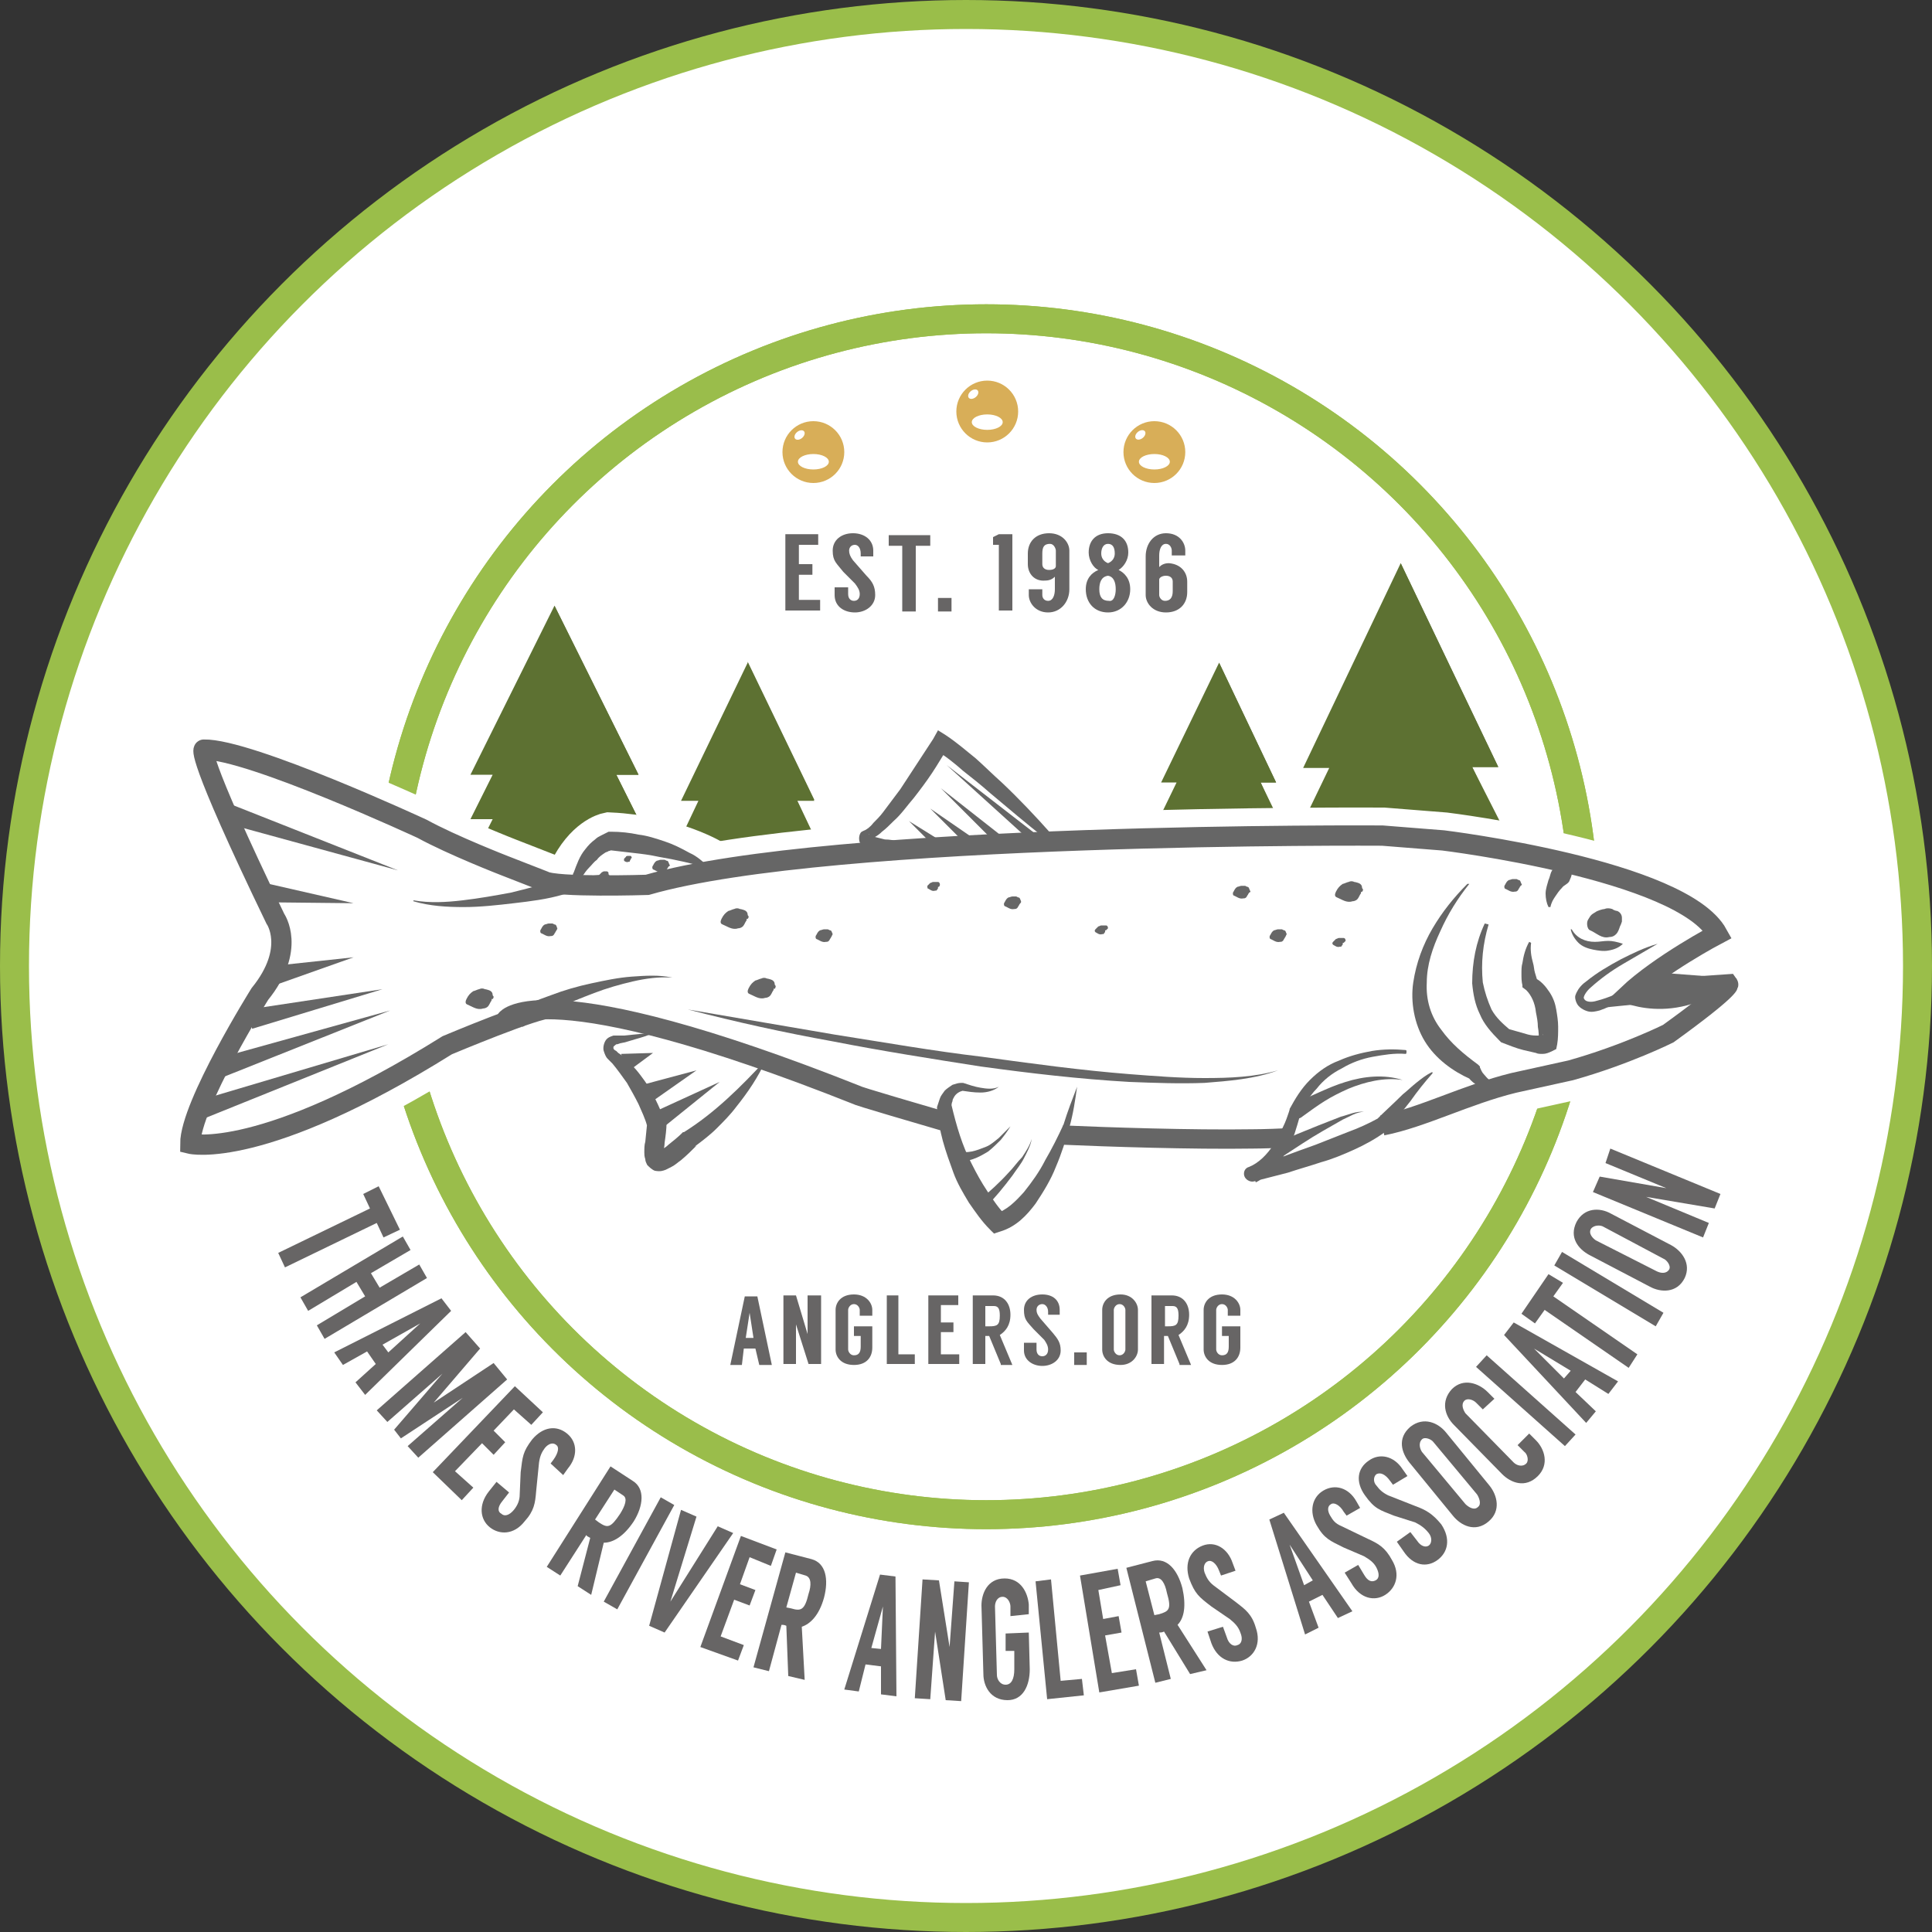 <?xml version="1.0" encoding="utf-8"?>
<!-- Generator: Adobe Illustrator 22.1.0, SVG Export Plug-In . SVG Version: 6.00 Build 0)  -->
<svg version="1.1" id="Layer_1" xmlns="http://www.w3.org/2000/svg" xmlns:xlink="http://www.w3.org/1999/xlink" x="0px" y="0px"
	 viewBox="0 0 200 200" style="enable-background:new 0 0 200 200;" xml:space="preserve">
<rect x="0" y="0" width="200" height="200" fill="#333333" stroke="none"/>
<style type="text/css">
	.st0{fill:#FFFFFF;stroke:#9ABE4A;stroke-width:3;stroke-miterlimit:10;}
	.st1{fill:#FFFFFF;stroke:#9ABD4B;stroke-width:3;stroke-miterlimit:10;}
	.st2{fill:#5D7132;}
	.st3{fill:#FFFFFF;stroke:#FFFFFF;stroke-width:6;stroke-linejoin:round;stroke-miterlimit:10;}
	.st4{fill:#676565;}
	.st5{fill:none;stroke:#9ABD4B;stroke-width:3;stroke-miterlimit:10;}
	.st6{fill:#D8AE58;}
	.st7{fill:#FFFFFF;}
	.st8{fill:#FFFFFF;stroke:#FFFFFF;stroke-width:6;stroke-miterlimit:10;}
	.st9{fill:none;}
	.st10{fill:#666666;}
	.st11{fill:none;stroke:#666666;stroke-width:2;stroke-linecap:round;stroke-linejoin:round;stroke-miterlimit:10;}
	.st12{fill:none;stroke:#666666;stroke-width:2;stroke-miterlimit:10;}
	.st13{fill:none;stroke:#666666;stroke-width:2.1;stroke-miterlimit:10;}
	.st14{fill:none;stroke:#D32027;stroke-width:2;stroke-linejoin:round;stroke-miterlimit:10;}
	.st15{fill:none;stroke:#D32027;stroke-linejoin:round;stroke-miterlimit:10;}
	.st16{fill:none;stroke:#D32027;stroke-width:2;stroke-linecap:round;stroke-linejoin:round;stroke-miterlimit:10;}
	.st17{fill:none;stroke:#D32027;stroke-miterlimit:10;}
</style>
<circle class="st0" cx="100" cy="100" r="98.5"/>
<g id="XMLID_257_">
	<circle id="XMLID_23_" class="st1" cx="102.1" cy="94.9" r="61.9"/>
	<g id="XMLID_222_">
		<path id="XMLID_225_" class="st2" d="M82.5,82.9h1.8l-6.9-14.3l-6.9,14.3h1.8l-1.8,3.8h1.8l-1.8,3.8h6v3.3c0,0.5,0.4,0.9,0.9,0.9
			l0,0c0.5,0,0.9-0.4,0.9-0.9v-3.3h6l-1.8-3.8h1.8L82.5,82.9z"/>
		<path id="XMLID_224_" class="st2" d="M78.3,90.4h6l-1.8-3.8h1.8l-1.8-3.8h1.8l-6.9-14.3v26.1l0,0c0.5,0,0.9-0.4,0.9-0.9V90.4z"/>
	</g>
	<path id="XMLID_43_" class="st3" d="M145.6,109c0,0-8.3-1-11.5,6.2c0,0-1.2,5-4.4,6.5c0,0,10.2-2.8,13.5-5.1c0,0,3.7-4.2,5.1-5.3"
		/>
	<g id="XMLID_217_">
		<path id="XMLID_220_" class="st2" d="M152.4,79.4h2.7L145,58.3l-10.1,21.2h2.7l-2.7,5.6h2.7l-2.7,5.6h8.9v4.8
			c0,0.7,0.6,1.3,1.3,1.3l0,0c0.7,0,1.3-0.6,1.3-1.3v-4.8h8.9l-2.7-5.6h2.7L152.4,79.4z"/>
		<path id="XMLID_219_" class="st2" d="M146.2,90.6h8.9l-2.7-5.6h2.7l-2.7-5.6h2.7L145,58.3v38.5l0,0c0.7,0,1.3-0.6,1.3-1.3V90.6z"
			/>
	</g>
	<g id="XMLID_212_">
		<path id="XMLID_216_" class="st2" d="M130.5,81h1.6l-5.9-12.4L120.2,81h1.6l-1.6,3.3h1.6l-1.6,3.3h5.2v2.8c0,0.4,0.3,0.7,0.7,0.7
			l0,0c0.4,0,0.7-0.3,0.7-0.7v-2.8h5.2l-1.6-3.3h1.6L130.5,81z"/>
		<path id="XMLID_215_" class="st2" d="M126.9,87.6h5.2l-1.6-3.3h1.6l-1.6-3.3h1.6l-5.9-12.4v22.5l0,0c0.4,0,0.7-0.3,0.7-0.7V87.6z"
			/>
	</g>
	<g id="XMLID_209_">
		<path id="XMLID_211_" class="st2" d="M63.8,80.2h2.3l-8.7-17.5l-8.7,17.5h2.3l-2.3,4.6h2.3l-2.3,4.6h7.6v4c0,0.6,0.5,1,1.1,1l0,0
			c0.6,0,1.1-0.5,1.1-1v-4h7.6l-2.3-4.6h2.3L63.8,80.2z"/>
		<path id="XMLID_210_" class="st2" d="M58.5,89.4h7.6l-2.3-4.6h2.3l-2.3-4.6h2.3l-8.7-17.5v31.8l0,0c0.6,0,1.1-0.5,1.1-1V89.4z"/>
	</g>
	<path id="XMLID_206_" class="st4" d="M74.3,96.4"/>
	<circle id="XMLID_205_" class="st5" cx="102.1" cy="94.9" r="61.9"/>
	<g id="XMLID_134_">
		<path id="XMLID_135_" class="st4" d="M39.7,128.1l-0.7-1.5l-9.5,4.6l-0.7-1.5l9.5-4.6l-0.7-1.5l1.6-0.8l2.2,4.5L39.7,128.1z"/>
		<path id="XMLID_149_" class="st4" d="M44.2,132.3l-10.6,6.3l-0.8-1.4l5-3l-0.9-1.5l-5,3l-0.8-1.4l10.6-6.3l0.8,1.4l-4.1,2.4
			l0.9,1.5l4.1-2.4L44.2,132.3z"/>
		<path id="XMLID_153_" class="st4" d="M38.9,141.2l-0.9-1.3l-2.5,1.4l-0.9-1.3l11.1-5.6l1,1.3l-8.9,8.7l-1-1.3L38.9,141.2z
			 M40.2,140l3.3-3l0,0l-3.9,2.2L40.2,140z"/>
		<path id="XMLID_156_" class="st4" d="M52.5,142.8l-9.2,8.1l-1.1-1.2l5.7-5l-6.4,4.2l-0.7-0.9l5-5.8l0,0l-5.7,5l-1.1-1.2l9.2-8.1
			l1.5,1.7l-4.8,5.6l0,0l6.2-4.1L52.5,142.8z"/>
		<path id="XMLID_180_" class="st4" d="M53.2,145.9l-2.1,2.2l1.2,1.2l-1.2,1.3l-1.2-1.2l-2.8,2.9L49,154l-1.2,1.3l-3-2.9l8.5-8.9
			l2.9,2.7l-1.2,1.3L53.2,145.9z"/>
		<path id="XMLID_182_" class="st4" d="M57,151.5l0.3-0.4c0.5-0.7,0.6-1.3,0.3-1.5c-0.3-0.3-0.8-0.2-1.2,0.3
			c-0.3,0.4-0.5,0.8-0.6,1.5l-0.3,3c-0.1,1.2-0.2,2-1.2,3.1c-1.1,1.4-2.6,1.4-3.6,0.6c-1-0.8-1.2-2.3-0.1-3.7l0.8-1l1.3,1.1
			l-0.7,0.9c-0.5,0.6-0.5,1.1-0.1,1.3c0.3,0.3,0.8,0.2,1.3-0.4c0.4-0.5,0.6-1,0.6-1.6l0.1-2.3c0.2-1.6,0.2-2.1,1.2-3.4
			c1.1-1.3,2.5-1.5,3.6-0.6c1.1,0.9,1.1,2.4,0.1,3.6l-0.5,0.7L57,151.5z"/>
		<path id="XMLID_199_" class="st4" d="M59.8,164.2l1.3-5c-0.2-0.1-0.4-0.2-0.4-0.3l-2.7,4.2l-1.4-0.9l6.6-10.4l2.3,1.5
			c1.3,0.8,1.1,2.6,0.1,4.2c-1,1.5-2.1,2.2-3.1,2.2l-1.3,5.4L59.8,164.2z M61.6,157.3l0.4,0.3c0.9,0.6,1.2,0.6,2.2-0.9
			c0.5-0.8,0.8-1.6,0.3-1.9l-0.9-0.6L61.6,157.3z"/>
		<path id="XMLID_203_" class="st4" d="M63.9,166.6l-1.4-0.8l5.9-10.8l1.4,0.8L63.9,166.6z"/>
		<path id="XMLID_218_" class="st4" d="M68.8,169l-1.6-0.7l3.3-12l1.6,0.7l-2.7,8.8l0,0l4.9-7.8l1.6,0.7L68.8,169z"/>
		<path id="XMLID_227_" class="st4" d="M77.6,161.2l-1,2.8l1.6,0.6l-0.6,1.6l-1.6-0.6l-1.4,3.8l2.4,0.9l-0.6,1.6l-3.9-1.4l4.2-11.5
			l3.7,1.4l-0.6,1.7L77.6,161.2z"/>
		<path id="XMLID_229_" class="st4" d="M81.6,173.5l-0.2-5.2c-0.2-0.1-0.4-0.1-0.5-0.1l-1.3,4.8l-1.6-0.4l3.3-11.9l2.7,0.7
			c1.5,0.4,1.8,2.1,1.3,4c-0.5,1.8-1.4,2.7-2.3,3l0.3,5.5L81.6,173.5z M81.4,166.4l0.5,0.1c1,0.3,1.4,0.2,1.8-1.5
			c0.3-0.9,0.3-1.7-0.3-1.9l-1-0.3L81.4,166.4z"/>
		<path id="XMLID_232_" class="st4" d="M91.2,172.5l-1.6-0.2l-0.7,2.8l-1.5-0.2l3.7-11.9l1.6,0.2l0.1,12.4l-1.6-0.2L91.2,172.5z
			 M91.2,170.7l0.2-4.4l0,0l-1.2,4.3L91.2,170.7z"/>
		<path id="XMLID_235_" class="st4" d="M100.3,163.8l-0.8,12.3l-1.6-0.1l-1.1-7.1l0,0l-0.5,7l-1.6-0.1l0.8-12.3l1.7,0.1l1.1,6.9l0,0
			l0.5-6.8L100.3,163.8z"/>
		<path id="XMLID_237_" class="st4" d="M104.6,167.3l0-1c0-0.4-0.3-1-0.8-1c-0.6,0-0.8,0.6-0.8,1l0.2,7.1c0,0.4,0.3,1,0.9,1
			c0.6,0,0.9-0.6,0.9-1.6l0-1.9l-0.9,0l0-1.8l2.4-0.1l0.1,3.8c0,1.7-0.7,3.2-2.3,3.2c-1.8,0-2.5-1.5-2.5-2.7l-0.2-7.1
			c0-1.2,0.6-2.8,2.4-2.8c1.7,0,2.4,1.5,2.5,2.7l0,1L104.6,167.3z"/>
		<path id="XMLID_239_" class="st4" d="M112,173.8l0.2,1.7l-3.8,0.4l-1.2-12.2l1.6-0.2l1,10.5L112,173.8z"/>
		<path id="XMLID_241_" class="st4" d="M113.7,164.6l0.5,3l1.6-0.3l0.3,1.7l-1.7,0.3l0.7,3.9l2.5-0.4l0.3,1.7l-4.1,0.7l-2-12.1
			l3.9-0.7l0.3,1.7L113.7,164.6z"/>
		<path id="XMLID_243_" class="st4" d="M123.2,173.3l-2.7-4.4c-0.2,0.1-0.4,0.1-0.5,0.1l1.2,4.8l-1.6,0.4l-3-11.9l2.7-0.7
			c1.5-0.4,2.6,0.9,3.1,2.8c0.4,1.8,0.2,3.1-0.5,3.8l3,4.7L123.2,173.3z M119.5,167.2l0.5-0.1c1-0.3,1.3-0.5,0.8-2.2
			c-0.2-1-0.6-1.7-1.2-1.5l-1,0.3L119.5,167.2z"/>
		<path id="XMLID_246_" class="st4" d="M126.4,163.1l-0.2-0.5c-0.3-0.8-0.8-1.1-1.1-1c-0.4,0.1-0.6,0.6-0.4,1.2
			c0.2,0.5,0.4,0.9,0.9,1.3l2.4,1.8c0.9,0.7,1.6,1.2,2,2.6c0.6,1.7-0.2,3-1.4,3.4c-1.3,0.4-2.6-0.2-3.2-1.8l-0.4-1.2l1.6-0.5
			l0.4,1.1c0.2,0.7,0.7,1,1.1,0.8c0.4-0.1,0.6-0.6,0.3-1.3c-0.2-0.6-0.6-1-1.1-1.4l-1.9-1.3c-1.3-1-1.7-1.3-2.3-2.9
			c-0.5-1.6,0.1-2.9,1.4-3.4c1.3-0.5,2.6,0.3,3.1,1.8l0.3,0.8L126.4,163.1z"/>
		<path id="XMLID_248_" class="st4" d="M136.9,165.1l-1.4,0.7l1,2.7l-1.4,0.7l-3.7-11.9l1.5-0.7l7.1,10.2l-1.5,0.7L136.9,165.1z
			 M135.9,163.6l-2.4-3.7l0,0l1.5,4.2L135.9,163.6z"/>
		<path id="XMLID_251_" class="st4" d="M139.4,156.9l-0.3-0.4c-0.4-0.7-1-1-1.3-0.8c-0.4,0.2-0.4,0.7-0.1,1.2
			c0.3,0.5,0.5,0.8,1.2,1.1l2.7,1.3c1.1,0.5,1.8,0.9,2.5,2.2c0.9,1.5,0.4,2.9-0.7,3.6c-1.1,0.7-2.6,0.4-3.5-1.2l-0.7-1.1l1.4-0.8
			l0.6,1c0.4,0.7,0.8,0.8,1.2,0.6c0.4-0.2,0.4-0.7,0.1-1.3c-0.3-0.6-0.8-0.9-1.3-1.2l-2.1-0.9c-1.4-0.7-2-0.9-2.8-2.3
			c-0.8-1.4-0.5-2.9,0.7-3.6c1.2-0.7,2.6-0.3,3.4,1.1l0.4,0.7L139.4,156.9z"/>
		<path id="XMLID_253_" class="st4" d="M144.2,153.7l-0.3-0.4c-0.5-0.7-1-0.9-1.4-0.7c-0.3,0.2-0.4,0.8,0,1.2c0.3,0.4,0.6,0.7,1.2,1
			l2.8,1.1c1.1,0.4,1.8,0.8,2.7,1.9c1,1.5,0.7,2.9-0.4,3.7c-1.1,0.8-2.5,0.6-3.5-0.9l-0.7-1l1.4-1l0.7,0.9c0.4,0.6,0.9,0.7,1.2,0.5
			c0.3-0.2,0.4-0.8,0-1.3c-0.4-0.5-0.8-0.8-1.4-1.1l-2.2-0.7c-1.5-0.6-2-0.7-3-2.1c-1-1.4-0.8-2.8,0.4-3.6c1.1-0.8,2.6-0.5,3.5,0.9
			l0.5,0.7L144.2,153.7z"/>
		<path id="XMLID_255_" class="st4" d="M149.7,148.3l4.5,5.5c0.8,1,1.2,2.6-0.1,3.7c-1.4,1.2-2.9,0.4-3.7-0.6l-4.5-5.5
			c-0.8-1-1.3-2.5,0.1-3.7C147.4,146.6,148.9,147.3,149.7,148.3z M148.4,149.3c-0.2-0.3-0.9-0.6-1.2-0.3c-0.4,0.4-0.2,1,0,1.3
			l4.5,5.4c0.3,0.3,0.9,0.7,1.3,0.3c0.4-0.3,0.1-1-0.1-1.3L148.4,149.3z"/>
		<path id="XMLID_259_" class="st4" d="M153.5,145.9l-0.7-0.7c-0.3-0.3-0.9-0.5-1.2-0.2c-0.4,0.4-0.1,1,0.1,1.3l5,5.1
			c0.3,0.3,0.9,0.5,1.3,0.1c0.3-0.3,0.1-1-0.2-1.2l-0.7-0.7l1.2-1.2l0.7,0.7c0.9,0.9,1.4,2.5,0.2,3.7c-1.3,1.3-2.8,0.7-3.7-0.2
			l-5-5.1c-0.9-0.9-1.4-2.4-0.2-3.7c1.2-1.2,2.8-0.6,3.7,0.3l0.7,0.7L153.5,145.9z"/>
		<path id="XMLID_261_" class="st4" d="M163.1,148.5l-1.1,1.2l-9.2-8.2l1.1-1.2L163.1,148.5z"/>
		<path id="XMLID_263_" class="st4" d="M164.1,142.8l-1,1.3l2.1,2l-1,1.2l-8.5-9.1l1-1.3l10.8,6.1l-1,1.3L164.1,142.8z M162.6,141.9
			l-3.8-2.3l0,0l3.1,3.1L162.6,141.9z"/>
		<path id="XMLID_266_" class="st4" d="M161.8,132.8l-1,1.4l8.7,6l-0.9,1.4l-8.7-6l-1,1.4l-1.4-1l2.8-4.1L161.8,132.8z"/>
		<path id="XMLID_268_" class="st4" d="M172.2,135.9l-0.8,1.4l-10.5-6.3l0.8-1.4L172.2,135.9z"/>
		<path id="XMLID_270_" class="st4" d="M166.7,125.6l6.3,3.3c1.1,0.6,2.1,1.9,1.4,3.4c-0.8,1.6-2.5,1.5-3.6,0.9l-6.3-3.3
			c-1.1-0.6-2.1-1.8-1.3-3.4C164,125,165.6,125,166.7,125.6z M166,127c-0.3-0.2-1-0.2-1.3,0.2c-0.3,0.5,0.2,1,0.5,1.2l6.3,3.2
			c0.4,0.2,1,0.3,1.3-0.2c0.2-0.4-0.3-1-0.6-1.1L166,127z"/>
		<path id="XMLID_273_" class="st4" d="M166.7,118.9l11.4,4.7l-0.6,1.5l-7.1-1.2l0,0l6.5,2.7l-0.6,1.5l-11.4-4.7l0.7-1.6l6.9,1.2
			l0,0l-6.3-2.6L166.7,118.9z"/>
	</g>
	<g id="XMLID_56_">
		<g>
			<path id="XMLID_472_" class="st4" d="M78.2,139.6H77l-0.2,1.7h-1.2l1.5-7.1h1.3l1.5,7.1h-1.3L78.2,139.6z M78,138.5l-0.4-2.6h0
				l-0.4,2.6H78z"/>
			<path id="XMLID_470_" class="st4" d="M85,134.1v7.1h-1.3l-1.3-4.1h0v4.1h-1.3v-7.1h1.3l1.2,4h0v-4H85z"/>
			<path id="XMLID_468_" class="st4" d="M89,136.2v-0.6c0-0.2-0.2-0.6-0.6-0.6c-0.4,0-0.6,0.4-0.6,0.6v4.1c0,0.2,0.2,0.6,0.6,0.6
				c0.5,0,0.7-0.3,0.7-0.9v-1.1h-0.7v-1h1.9v2.2c0,1-0.6,1.8-1.9,1.8c-1.4,0-1.9-0.9-1.9-1.6v-4.1c0-0.7,0.5-1.6,1.9-1.6
				c1.3,0,1.9,0.9,1.9,1.6v0.6H89z"/>
			<path id="XMLID_466_" class="st4" d="M94.7,140.2v1h-2.9v-7.1H93v6.1H94.7z"/>
			<path id="XMLID_464_" class="st4" d="M97.4,135.1v1.8h1.3v1h-1.3v2.3h1.9v1h-3.2v-7.1h3.1v1H97.4z"/>
			<path id="XMLID_461_" class="st4" d="M103.6,141.2l-1.2-2.9c-0.2,0-0.4,0-0.4,0v2.9h-1.3v-7.1h2.1c1.2,0,1.8,0.9,1.8,2
				c0,1.1-0.5,1.7-1.1,2.1l1.3,3.1H103.6z M102,137.3h0.4c0.8,0,1.1-0.1,1.1-1.1c0-0.6-0.1-1-0.6-1H102V137.3z"/>
			<path id="XMLID_459_" class="st4" d="M108.5,136.1v-0.3c0-0.5-0.3-0.8-0.6-0.8c-0.3,0-0.6,0.2-0.6,0.6c0,0.3,0.1,0.5,0.4,0.9
				l1.3,1.5c0.5,0.6,0.8,1,0.8,1.8c0,1-0.9,1.6-1.9,1.6c-1,0-1.9-0.6-1.9-1.6V139h1.3v0.7c0,0.4,0.2,0.7,0.6,0.7
				c0.3,0,0.6-0.2,0.6-0.7c0-0.4-0.2-0.7-0.4-1l-1.1-1.1c-0.7-0.8-1-1-1-2c0-1,0.8-1.6,1.9-1.6c1.1,0,1.8,0.6,1.8,1.6v0.5H108.5z"/>
			<path id="XMLID_457_" class="st4" d="M111.2,140h1.3v1.3h-1.3V140z"/>
			<path id="XMLID_454_" class="st4" d="M117.8,135.6v4.1c0,0.7-0.6,1.6-1.8,1.6c-1.4,0-1.9-0.9-1.9-1.6v-4.1c0-0.7,0.5-1.6,1.9-1.6
				C117.2,134,117.8,134.9,117.8,135.6z M116.5,135.6c0-0.2-0.2-0.6-0.6-0.6c-0.4,0-0.6,0.4-0.6,0.6v4.1c0,0.2,0.2,0.6,0.6,0.6
				c0.4,0,0.6-0.4,0.6-0.6V135.6z"/>
			<path id="XMLID_451_" class="st4" d="M122.1,141.2l-1.2-2.9c-0.2,0-0.4,0-0.4,0v2.9h-1.3v-7.1h2.1c1.2,0,1.8,0.9,1.8,2
				c0,1.1-0.5,1.7-1.1,2.1l1.3,3.1H122.1z M120.5,137.3h0.4c0.8,0,1.1-0.1,1.1-1.1c0-0.6-0.1-1-0.6-1h-0.8V137.3z"/>
			<path id="XMLID_449_" class="st4" d="M127.1,136.2v-0.6c0-0.2-0.2-0.6-0.6-0.6c-0.4,0-0.6,0.4-0.6,0.6v4.1c0,0.2,0.2,0.6,0.6,0.6
				c0.5,0,0.7-0.3,0.7-0.9v-1.1h-0.7v-1h1.9v2.2c0,1-0.6,1.8-1.9,1.8c-1.4,0-1.9-0.9-1.9-1.6v-4.1c0-0.7,0.5-1.6,1.9-1.6
				c1.3,0,1.9,0.9,1.9,1.6v0.6H127.1z"/>
		</g>
	</g>
	<g id="XMLID_1_">
		<g>
			<path id="XMLID_404_" class="st4" d="M82.7,56.5v1.9h1.4v1.1h-1.4v2.6h2.2v1.1h-3.6v-7.9h3.4v1.1H82.7z"/>
			<path id="XMLID_401_" class="st4" d="M89.1,57.6v-0.3c0-0.6-0.3-0.9-0.6-0.9c-0.4,0-0.6,0.3-0.6,0.6c0,0.3,0.1,0.6,0.4,1l1.4,1.6
				c0.6,0.6,0.9,1.1,0.9,2c0,1.1-1,1.8-2.1,1.8c-1.1,0-2.1-0.6-2.1-1.8v-0.8h1.4v0.7c0,0.5,0.3,0.7,0.6,0.7c0.4,0,0.6-0.3,0.6-0.7
				c0-0.4-0.2-0.7-0.5-1.1l-1.2-1.2c-0.7-0.9-1.1-1.1-1.1-2.2c0-1.1,0.9-1.8,2.1-1.8c1.2,0,2.1,0.7,2.1,1.8v0.6H89.1z"/>
			<path id="XMLID_399_" class="st4" d="M96.3,56.5h-1.5v6.8h-1.4v-6.8H92v-1.1h4.3V56.5z"/>
			<path id="XMLID_397_" class="st4" d="M97.1,61.9h1.4v1.4h-1.4V61.9z"/>
			<path id="XMLID_395_" class="st4" d="M103.4,55.3h1.4v7.9h-1.4v-6.8h-0.6v-0.8L103.4,55.3z"/>
			<path id="XMLID_392_" class="st4" d="M106.4,58.4c0-0.1,0-1,0-1.1c0-1.2,0.8-2.1,2.2-2.1c1.4,0,2.1,1,2.1,1.8c0,0,0,3.8,0,4
				c0,1.3-0.9,2.4-2.2,2.4c-1.3,0-2-1-2-1.8V61h1.4v0.6c0,0.3,0.2,0.6,0.6,0.6c0.5,0,0.7-0.6,0.7-1.2v-1.3c-0.2,0.2-0.5,0.4-1,0.4
				C107.1,60.2,106.4,59.4,106.4,58.4z M107.9,58.4c0,0.4,0.3,0.6,0.7,0.6c0.5,0,0.7-0.2,0.7-0.4V57c0-0.2-0.2-0.7-0.6-0.7
				c-0.6,0-0.8,0.3-0.8,1C107.9,57.4,107.9,58.3,107.9,58.4z"/>
			<path id="XMLID_388_" class="st4" d="M117,61c0,1.3-0.9,2.4-2.3,2.4c-1.4,0-2.3-1-2.3-2.4c0-1.1,0.6-1.7,1.3-2
				c-0.5-0.2-1-1-1-1.8c0-1.2,0.7-2,2-2c1.3,0,2.1,0.7,2.1,2c0,0.8-0.5,1.5-1,1.8C116.4,59.3,117,59.9,117,61z M115.5,61
				c0-0.7-0.2-1.3-0.8-1.4c-0.7,0.1-0.9,0.7-0.9,1.4c0,0.8,0.3,1.2,1,1.2C115.3,62.3,115.5,61.6,115.5,61z M114,57.3
				c0,0.4,0.2,0.8,0.7,1c0.5-0.2,0.7-0.6,0.7-1c0-0.6-0.2-1-0.7-1S114,56.8,114,57.3z"/>
			<path id="XMLID_385_" class="st4" d="M122.9,60.2c0,0.1,0,1,0,1.1c0,1.2-0.8,2.1-2.2,2.1c-1.4,0-2.1-1-2.1-1.8c0,0,0-3.8,0-4
				c0-1.3,0.8-2.4,2.1-2.4c1.4,0,2,1,2,1.8v0.5h-1.4V57c0-0.3-0.2-0.7-0.6-0.7c-0.5,0-0.7,0.6-0.7,1.2v1.2c0.2-0.2,0.5-0.4,1-0.4
				C122.3,58.4,122.9,59.3,122.9,60.2z M121.4,60.2c0-0.4-0.3-0.6-0.7-0.6c-0.4,0-0.7,0.2-0.7,0.4v1.6c0,0.2,0.2,0.6,0.6,0.6
				c0.5,0,0.8-0.3,0.8-1C121.4,61.2,121.4,60.3,121.4,60.2z"/>
		</g>
	</g>
	<g id="XMLID_194_">
		<circle id="XMLID_197_" class="st6" cx="102.2" cy="42.6" r="3.2"/>
		
			<ellipse id="XMLID_195_" transform="matrix(0.771 -0.636 0.636 0.771 -2.915 73.454)" class="st7" cx="100.8" cy="40.8" rx="0.6" ry="0.4"/>
	</g>
	<g id="XMLID_191_">
		<circle id="XMLID_193_" class="st6" cx="84.2" cy="46.8" r="3.2"/>
		
			<ellipse id="XMLID_192_" transform="matrix(0.771 -0.636 0.636 0.771 -9.688 62.999)" class="st7" cx="82.8" cy="45" rx="0.6" ry="0.4"/>
	</g>
	<g id="XMLID_188_">
		<circle id="XMLID_190_" class="st6" cx="119.5" cy="46.8" r="3.2"/>
		
			<ellipse id="XMLID_189_" transform="matrix(0.771 -0.636 0.636 0.771 -1.627 85.437)" class="st7" cx="118.1" cy="45" rx="0.6" ry="0.4"/>
	</g>
	<ellipse id="XMLID_187_" class="st7" cx="84.2" cy="47.8" rx="1.6" ry="0.8"/>
	<ellipse id="XMLID_186_" class="st7" cx="102.2" cy="43.7" rx="1.6" ry="0.8"/>
	<ellipse id="XMLID_185_" class="st7" cx="119.5" cy="47.8" rx="1.6" ry="0.8"/>
	<path id="XMLID_40_" class="st8" d="M112,87.8c0,0-2.3-1.2-3.4-1.3c0,0-9-8.5-11.1-9.7c0,0-5.5,8.9-7.9,9.6c0,0-0.7,0.8,2.2,1
		c0,0,2.7,0,2.9,0.3c0,0,0.9,0.4,0.9,0.9"/>
	<path id="XMLID_37_" class="st8" d="M73.5,89.9c0,0-4-2.5-10.4-2.8c0,0-1.9,0.4-3.4,3.5c0,0,0,0.5,0.9,1.1"/>
	<path id="XMLID_11_" class="st8" d="M57.1,104.5c-1.2-0.2-10.7,3.8-10.7,3.8c-19.1,12-26.6,10.2-26.6,10.2c0-4,7.2-15.5,7.2-15.5
		c3.8-4.7,1.6-7.8,1.6-7.8c-8.5-17.4-7.4-17.5-7.4-17.5c4.7-0.1,22.6,8.2,22.6,8.2c3.1,1.7,8.5,3.8,8.5,3.8l4.1,1.6
		c1.2,0.7,10.7,0.4,10.7,0.4c19.1-5.5,76.1-5.1,76.1-5.1l6.3,0.5c0,0,24.6,3,28.4,9.7c0,0-5.9,3.1-9.3,6.3c0,0,4.9-0.5,6.1-0.8
		l4.3-0.3c0,0,0.3,0.4-6.2,5.1c0,0-4.5,2.2-10.1,3.8l-5.9,1.3c-4.9,1.2-9.5,3.5-13.6,4.4c0,0-11.9,2.5-31.6,1.1
		c-19.7-1.4-13.5-2.2-28.9-5.9S66.8,106.1,57.1,104.5z"/>
	<path id="XMLID_12_" class="st8" d="M111.5,112.5c0,0-2.9,12.3-8.3,14c0,0-2.4-2.4-4.1-6.8c-0.6-1.5-1.1-3.2-1.4-5.2
		c0,0,0.2-2,1.8-2.1c0,0,2.6,0.9,3.8,0"/>
	<path id="XMLID_5_" class="st8" d="M79.3,109.7c0,0-3.3,5.1-7.9,8.2c0,0-2.3,2.4-3.3,2.2c-0.6-0.1-0.2-1.7-0.1-3.9
		c0,0-1.3-4.2-4.4-7c0,0-1.5-1.2,0-1.9c0,0,0.3,0.1,4-0.8"/>
	<polygon id="XMLID_403_" class="st9" points="95,136.1 101.2,136.1 101.2,136.1 95,136.1 	"/>
	<g id="XMLID_294_">
		<path class="st9" d="M48.8,108.1"/>
	</g>
	<g id="XMLID_114_">
		<path class="st9" d="M48.8,87.5"/>
	</g>
	<g id="XMLID_173_">
		<polygon class="st10" points="24,83.3 41.2,90.1 23.3,85.2 		"/>
	</g>
	<g id="XMLID_170_">
		<polygon class="st10" points="27.4,91.4 36.6,93.5 27.1,93.4 		"/>
	</g>
	<g id="XMLID_167_">
		<polygon class="st10" points="28.2,100 36.6,99.1 28.7,101.9 		"/>
	</g>
	<g id="XMLID_164_">
		<polygon class="st10" points="25.7,104.5 39.6,102.4 26.1,106.5 		"/>
	</g>
	<g id="XMLID_161_">
		<polygon class="st10" points="22.4,109.6 40.4,104.6 23.1,111.5 		"/>
	</g>
	<g id="XMLID_158_">
		<polygon class="st10" points="20,114.1 40.2,108.1 20.6,116 		"/>
	</g>
	<path id="XMLID_157_" class="st10" d="M167.9,95c0-0.3-0.2-0.6-0.5-0.7c-0.1,0-0.4-0.1-0.5-0.2c-0.3-0.1-0.6-0.1-0.8,0
		c-0.2,0-0.8,0.2-0.9,0.3c-0.5,0.3-0.5,0.3-0.8,0.8c-0.2,0.3-0.1,1,0.2,1.1c0.7,0.3,1.2,0.9,2,0.7c0.3,0,0.5-0.1,0.7-0.3
		c0.2-0.2,0.3-0.5,0.4-0.8c0.1-0.2,0.1-0.2,0.2-0.5"/>
	<path id="XMLID_22_" class="st11" d="M52.4,105.5c0,0,3.7-5.1,36.4,7.9c0,0-0.6-0.1,9,2.7"/>
	<path id="XMLID_9_" class="st12" d="M110,117.5c4.5,0.2,13.4,0.5,19.7,0.4c0,0,1.3,0,3.4-0.1"/>
	<g id="XMLID_20_">
		<path class="st10" d="M145.5,109.1c-1.1-0.1-2.3,0.1-3.4,0.3c-1.1,0.2-2.2,0.6-3.2,1.2c-1,0.5-1.9,1.2-2.6,2.1
			c-0.8,0.8-1.3,1.8-1.7,2.8l0-0.1c-0.2,0.7-0.4,1.4-0.6,2c-0.3,0.7-0.6,1.3-0.9,1.9c-0.7,1.2-1.7,2.4-3.1,3.1l-0.6-1.5
			c2.3-0.7,4.5-1.6,6.8-2.4l3.3-1.3c1.1-0.4,2.2-0.9,3.1-1.4l-0.1,0.1c0.9-0.9,1.8-1.7,2.7-2.6c0.5-0.4,0.9-0.8,1.4-1.2
			c0.5-0.4,1-0.8,1.6-1.1c0,0,0.1,0,0.1,0c0,0,0,0.1,0,0.1c-0.8,0.9-1.6,1.9-2.3,2.9l-2.3,2.9c0,0-0.1,0.1-0.1,0.1l-0.1,0.1
			c-1.1,0.8-2.2,1.4-3.3,1.9c-1.1,0.5-2.3,1-3.4,1.3c-1.2,0.4-2.3,0.7-3.5,1.1c-1.2,0.3-2.3,0.6-3.5,0.9l0,0c-0.4,0.1-0.9-0.2-1-0.6
			c-0.1-0.4,0.1-0.8,0.5-0.9c1-0.4,1.9-1.3,2.6-2.4c0.3-0.5,0.6-1.1,0.9-1.7c0.3-0.6,0.5-1.2,0.7-1.8l0-0.1l0,0
			c0.6-1.1,1.2-2.1,2.1-3c0.9-0.9,1.9-1.6,3-2c1.1-0.5,2.3-0.8,3.4-1c1.2-0.2,2.4-0.2,3.5-0.1c0.1,0,0.1,0.1,0.1,0.1
			C145.6,109,145.6,109.1,145.5,109.1L145.5,109.1z"/>
	</g>
	<g id="XMLID_18_">
		<path class="st10" d="M112,87.8c-0.6-0.2-1.2-0.4-1.8-0.6c-0.6-0.1-1.2-0.3-1.7-0.3l-0.1,0l-0.2-0.1c-1.9-1.5-3.8-3.1-5.7-4.7
			c-0.9-0.8-1.9-1.6-2.8-2.3c-0.9-0.8-1.9-1.6-2.8-2.1l1.3-0.4c-0.6,0.9-1.1,1.8-1.7,2.7c-0.6,0.9-1.2,1.7-1.9,2.6
			c-0.7,0.8-1.3,1.7-2.1,2.4c-0.4,0.4-0.8,0.8-1.2,1.1c-0.4,0.4-0.9,0.7-1.6,0.9l0.3-0.2c0.1-0.1,0.1-0.3,0-0.4c0-0.1-0.1-0.1,0,0
			c0.1,0.1,0.2,0.2,0.4,0.2c0.4,0.1,0.8,0.2,1.2,0.3l0,0c0.5,0,1,0.1,1.5,0.2c0.3,0,0.5,0.1,0.8,0.1c0.1,0,0.3,0.1,0.4,0.1
			c0.1,0.1,0.2,0.1,0.5,0.2l-0.1-0.1c0.2,0.1,0.4,0.3,0.6,0.4c0.2,0.2,0.3,0.4,0.2,0.6c0-0.2-0.2-0.4-0.4-0.5
			c-0.2-0.1-0.4-0.2-0.6-0.2L94.5,88c0,0-0.1,0-0.2,0c-0.1,0-0.2,0-0.3,0l-0.7,0c-0.5,0-1,0-1.5,0.1l0,0c-0.5,0-0.9,0-1.5-0.1
			c-0.3-0.1-0.5-0.1-0.8-0.3c-0.1-0.1-0.3-0.2-0.5-0.5c-0.1-0.3-0.1-0.7,0.1-1l0.1-0.1l0.2-0.1c0.3-0.1,0.7-0.4,1-0.8
			c0.3-0.3,0.7-0.7,1-1.1c0.6-0.8,1.2-1.6,1.8-2.4l1.7-2.6l1.7-2.6l0.5-0.9l0.8,0.5c1.2,0.8,2.1,1.6,3.1,2.4
			c0.9,0.8,1.8,1.7,2.7,2.5c1.8,1.7,3.5,3.5,5.1,5.3l-0.3-0.1c0.4,0,0.7,0.2,1,0.3c0.3,0.1,0.6,0.3,0.9,0.4
			C111,87.1,111.5,87.5,112,87.8z"/>
	</g>
	<g id="XMLID_146_">
		<path class="st10" d="M107.6,87.9L98,79.2l10.2,7.9c0.2,0.2,0.3,0.5,0.1,0.7S107.8,88.1,107.6,87.9C107.6,88,107.6,88,107.6,87.9z
			"/>
	</g>
	<g id="XMLID_143_">
		<path class="st10" d="M103.7,87.9l-6.3-6.3l7,5.5c0.2,0.2,0.3,0.5,0.1,0.7S103.9,88.1,103.7,87.9
			C103.7,87.9,103.7,87.9,103.7,87.9z"/>
	</g>
	<g id="XMLID_140_">
		<path class="st10" d="M100.2,87.6l-3.9-3.9l4.5,3.1c0.2,0.2,0.3,0.5,0.1,0.7S100.5,87.8,100.2,87.6
			C100.2,87.6,100.2,87.6,100.2,87.6z"/>
	</g>
	<g id="XMLID_137_">
		<path class="st10" d="M97.2,88.1L94.1,85l3.7,2.3c0.2,0.1,0.3,0.5,0.2,0.7C97.9,88.2,97.6,88.3,97.2,88.1
			C97.3,88.1,97.3,88.1,97.2,88.1z"/>
	</g>
	<g id="XMLID_16_">
		<path class="st10" d="M73.5,89.9c-1.8-0.5-3.5-0.9-5.3-1.2c-0.9-0.2-1.7-0.3-2.6-0.4c-0.9-0.1-1.7-0.2-2.6-0.3l0.3,0
			c0,0-0.2,0.1-0.3,0.1c-0.1,0.1-0.3,0.1-0.4,0.2c-0.3,0.2-0.6,0.4-0.8,0.7c-0.3,0.2-0.5,0.5-0.8,0.8c-0.3,0.3-0.5,0.6-0.7,0.9
			l0-0.2c0-0.1,0,0.1,0,0.2c0,0.1,0.1,0.2,0.1,0.3c0.1,0.2,0.2,0.4,0.4,0.6c-0.3,0-0.5-0.1-0.8-0.3c-0.1-0.1-0.3-0.2-0.4-0.3
			c-0.1-0.1-0.2-0.2-0.3-0.5l0,0l0.1-0.2c0.3-0.8,0.6-1.7,1.2-2.4c0.3-0.4,0.6-0.7,1-1c0.2-0.2,0.4-0.3,0.6-0.4
			c0.2-0.1,0.4-0.2,0.8-0.4l0.1,0l0.2,0c0.9,0,1.9,0.1,2.8,0.3c0.9,0.1,1.8,0.4,2.7,0.7c0.9,0.3,1.7,0.7,2.6,1.2
			C72.1,88.6,72.8,89.2,73.5,89.9z"/>
	</g>
	<path id="XMLID_133_" class="st10" d="M141.1,92.1c0-0.1-0.1-0.1-0.1-0.2c0-0.2-0.1-0.4-0.4-0.5c0,0-0.3-0.1-0.4-0.1
		c-0.2-0.1-0.4-0.1-0.6,0c-0.1,0-0.5,0.2-0.6,0.2c-0.3,0.2-0.5,0.4-0.7,0.8c-0.1,0.2-0.2,0.5,0.1,0.6c0.5,0.2,1,0.6,1.6,0.4
		c0.2,0,0.4-0.1,0.5-0.2c0.1-0.1,0.2-0.3,0.3-0.5c0.1-0.1,0.1-0.2,0.1-0.3C141,92.4,141.1,92.2,141.1,92.1z"/>
	<path id="XMLID_132_" class="st10" d="M129.4,92.2C129.4,92.2,129.4,92.2,129.4,92.2c-0.1-0.2-0.1-0.4-0.3-0.4c0,0-0.2-0.1-0.2-0.1
		c-0.1,0-0.2,0-0.4,0c-0.1,0-0.3,0.1-0.4,0.1c-0.2,0.1-0.3,0.3-0.4,0.5c-0.1,0.1-0.1,0.3,0,0.4c0.3,0.1,0.6,0.4,1,0.3
		c0.1,0,0.2,0,0.3-0.1c0.1-0.1,0.1-0.2,0.2-0.3c0-0.1,0.1-0.1,0.1-0.2C129.4,92.4,129.5,92.3,129.4,92.2z"/>
	<path id="XMLID_131_" class="st10" d="M69.3,89.5C69.3,89.5,69.3,89.5,69.3,89.5c-0.1-0.2-0.1-0.4-0.3-0.4c0,0-0.2-0.1-0.2-0.1
		c-0.1,0-0.2,0-0.4,0c-0.1,0-0.3,0.1-0.4,0.1c-0.2,0.1-0.3,0.3-0.4,0.5c-0.1,0.1-0.1,0.3,0,0.4c0.3,0.1,0.6,0.4,1,0.3
		c0.1,0,0.2,0,0.3-0.1c0.1-0.1,0.1-0.2,0.2-0.3c0-0.1,0.1-0.1,0.1-0.2C69.3,89.7,69.4,89.6,69.3,89.5z"/>
	<path id="XMLID_130_" class="st10" d="M63,90.4C63,90.4,63,90.3,63,90.4c0-0.1-0.1-0.2-0.2-0.2c0,0-0.1,0-0.1,0c-0.1,0-0.2,0-0.2,0
		c0,0-0.2,0.1-0.2,0.1c-0.1,0.1-0.2,0.2-0.3,0.3c0,0.1-0.1,0.2,0,0.2c0.2,0.1,0.4,0.2,0.6,0.2c0.1,0,0.1,0,0.2-0.1
		c0.1-0.1,0.1-0.1,0.1-0.2c0-0.1,0-0.1,0-0.1C63,90.5,63,90.4,63,90.4z"/>
	<path id="XMLID_129_" class="st10" d="M65.4,88.8C65.4,88.7,65.4,88.7,65.4,88.8c0-0.1-0.1-0.2-0.1-0.2c0,0-0.1,0-0.1,0
		c-0.1,0-0.1,0-0.2,0c0,0-0.2,0-0.2,0.1c-0.1,0.1-0.1,0.1-0.2,0.2c0,0.1,0,0.1,0,0.2c0.1,0.1,0.3,0.2,0.5,0.1c0.1,0,0.1,0,0.1-0.1
		c0,0,0.1-0.1,0.1-0.2C65.3,88.9,65.3,88.9,65.4,88.8C65.4,88.8,65.4,88.8,65.4,88.8z"/>
	<path id="XMLID_8_" class="st13" d="M143.1,116.5c4.1-0.8,8.7-3.2,13.6-4.4l5.9-1.3c5.7-1.6,10.1-3.8,10.1-3.8
		c6.5-4.7,6.2-5.1,6.2-5.1l-4.3,0.3c-1.1,0.3-6.1,0.8-6.1,0.8c3.4-3.2,9.3-6.3,9.3-6.3c-3.7-6.7-28.4-9.7-28.4-9.7l-6.3-0.5
		c0,0-57-0.4-76.1,5.1c0,0-9.5,0.3-10.7-0.4l-4.1-1.6c0,0-5.4-2.1-8.5-3.8c0,0-17.9-8.3-22.6-8.2c0,0-1,0.1,7.4,17.5
		c0,0,2.2,3.1-1.6,7.8c0,0-7.2,11.5-7.2,15.5c0,0,7.4,1.8,26.6-10.2c0,0,9.5-4,10.7-3.8"/>
	<path id="XMLID_127_" class="st14" d="M173,101.2"/>
	<path id="XMLID_126_" class="st10" d="M133.2,96.7C133.2,96.7,133.2,96.6,133.2,96.7c-0.1-0.2-0.1-0.4-0.3-0.4c0,0-0.2-0.1-0.2-0.1
		c-0.1,0-0.2,0-0.4,0c-0.1,0-0.3,0.1-0.4,0.1c-0.2,0.1-0.3,0.3-0.4,0.5c-0.1,0.1-0.1,0.3,0,0.4c0.3,0.1,0.6,0.4,1,0.3
		c0.1,0,0.2,0,0.3-0.1c0.1-0.1,0.1-0.2,0.2-0.3c0-0.1,0.1-0.1,0.1-0.2C133.1,96.9,133.2,96.7,133.2,96.7z"/>
	<path id="XMLID_125_" class="st10" d="M105.7,93.3C105.7,93.3,105.7,93.2,105.7,93.3c-0.1-0.2-0.1-0.4-0.3-0.4c0,0-0.2-0.1-0.2-0.1
		c-0.1,0-0.2,0-0.4,0c-0.1,0-0.3,0.1-0.4,0.1c-0.2,0.1-0.3,0.3-0.4,0.5c-0.1,0.1-0.1,0.3,0,0.4c0.3,0.1,0.6,0.4,1,0.3
		c0.1,0,0.2,0,0.3-0.1c0.1-0.1,0.1-0.2,0.2-0.3c0-0.1,0.1-0.1,0.1-0.2C105.7,93.5,105.7,93.4,105.7,93.3z"/>
	<path id="XMLID_124_" class="st10" d="M77.5,94.9c0-0.1-0.1-0.1-0.1-0.2c0-0.2-0.1-0.4-0.4-0.5c0,0-0.3-0.1-0.4-0.1
		c-0.2-0.1-0.4-0.1-0.6,0c-0.1,0-0.5,0.2-0.6,0.2c-0.3,0.2-0.5,0.4-0.7,0.8c-0.1,0.2-0.2,0.5,0.1,0.6c0.5,0.2,1,0.6,1.6,0.4
		c0.2,0,0.4-0.1,0.5-0.2c0.1-0.1,0.2-0.3,0.3-0.5c0.1-0.1,0.1-0.2,0.1-0.3C77.4,95.2,77.5,95,77.5,94.9z"/>
	<path id="XMLID_123_" class="st10" d="M80.3,102.1c0-0.1-0.1-0.1-0.1-0.2c0-0.2-0.1-0.4-0.4-0.5c0,0-0.3-0.1-0.4-0.1
		c-0.2-0.1-0.4-0.1-0.6,0c-0.1,0-0.5,0.2-0.6,0.2c-0.3,0.2-0.5,0.4-0.7,0.8c-0.1,0.2-0.2,0.5,0.1,0.6c0.5,0.2,1,0.6,1.6,0.4
		c0.2,0,0.4-0.1,0.5-0.2c0.1-0.1,0.2-0.3,0.3-0.5c0.1-0.1,0.1-0.2,0.1-0.3C80.2,102.5,80.3,102.2,80.3,102.1z"/>
	<path id="XMLID_122_" class="st10" d="M86.2,96.7C86.2,96.7,86.1,96.6,86.2,96.7c-0.1-0.2-0.1-0.4-0.3-0.4c0,0-0.2-0.1-0.2-0.1
		c-0.1,0-0.2,0-0.4,0c-0.1,0-0.3,0.1-0.4,0.1c-0.2,0.1-0.3,0.3-0.4,0.5c-0.1,0.1-0.1,0.3,0,0.4c0.3,0.1,0.6,0.4,1,0.3
		c0.1,0,0.2,0,0.3-0.1c0.1-0.1,0.1-0.2,0.2-0.3c0-0.1,0.1-0.1,0.1-0.2C86.1,96.9,86.2,96.7,86.2,96.7z"/>
	<path id="XMLID_121_" class="st10" d="M97.3,91.6C97.3,91.6,97.2,91.6,97.3,91.6c0-0.2-0.1-0.3-0.2-0.3c0,0-0.1,0-0.2,0
		c-0.1,0-0.2,0-0.3,0c-0.1,0-0.2,0.1-0.3,0.1c-0.1,0.1-0.2,0.2-0.3,0.3C96,91.9,96,92,96.1,92c0.2,0.1,0.4,0.3,0.7,0.2
		c0.1,0,0.2,0,0.2-0.1c0.1-0.1,0.1-0.1,0.1-0.2c0-0.1,0-0.1,0.1-0.1C97.2,91.8,97.3,91.7,97.3,91.6z"/>
	<path id="XMLID_120_" class="st10" d="M114.7,96.1C114.7,96.1,114.7,96.1,114.7,96.1c0-0.2-0.1-0.3-0.2-0.3c0,0-0.1,0-0.2,0
		c-0.1,0-0.2,0-0.3,0c-0.1,0-0.2,0.1-0.3,0.1c-0.1,0.1-0.2,0.2-0.3,0.3c-0.1,0.1-0.1,0.2,0,0.3c0.2,0.1,0.4,0.3,0.7,0.2
		c0.1,0,0.2,0,0.2-0.1c0.1-0.1,0.1-0.1,0.1-0.2c0-0.1,0-0.1,0.1-0.1C114.6,96.2,114.7,96.1,114.7,96.1z"/>
	<path id="XMLID_119_" class="st10" d="M139.3,97.4C139.3,97.4,139.3,97.3,139.3,97.4c0-0.2-0.1-0.3-0.2-0.3c0,0-0.1,0-0.2,0
		c-0.1,0-0.2,0-0.3,0c-0.1,0-0.2,0.1-0.3,0.1c-0.1,0.1-0.2,0.2-0.3,0.3c-0.1,0.1-0.1,0.2,0,0.3c0.2,0.1,0.4,0.3,0.7,0.2
		c0.1,0,0.2,0,0.2-0.1c0.1-0.1,0.1-0.1,0.1-0.2c0-0.1,0-0.1,0.1-0.1C139.2,97.5,139.3,97.4,139.3,97.4z"/>
	<path id="XMLID_118_" class="st10" d="M172,100.7c0,0-3.4,3.4-4.6,2.8c0,0,6,3.2,12.4-2.2L172,100.7z"/>
	<g id="XMLID_115_">
		<path class="st10" d="M171.6,97.7c-1.2,0.7-2.4,1.4-3.6,2.1c-1.2,0.7-2.3,1.5-3.3,2.4c-0.5,0.4-0.9,1.1-0.7,1.2
			c0.1,0.3,0.7,0.4,1.3,0.2c1.2-0.3,2.5-0.9,3.8-1.5l0.1,0.1c-1,1-2.1,1.9-3.6,2.4c-0.4,0.1-0.8,0.2-1.2,0.1c-0.4-0.1-1-0.4-1.2-0.9
			c-0.1-0.2-0.2-0.6-0.1-0.8c0.1-0.3,0.2-0.4,0.3-0.6c0.2-0.3,0.5-0.6,0.8-0.8c1.1-0.9,2.3-1.6,3.6-2.3
			C169,98.7,170.2,98.1,171.6,97.7L171.6,97.7z"/>
	</g>
	<g id="XMLID_112_">
		<path class="st10" d="M152.1,91.5c-1.2,1.5-2.2,3.1-3,4.9c-0.8,1.7-1.4,3.5-1.4,5.3c-0.1,1.8,0.4,3.5,1.5,4.9
			c1,1.4,2.3,2.5,3.8,3.6l0.2,0.2l0,0.1c0.1,0.2,0.2,0.5,0.4,0.7c0.2,0.2,0.3,0.4,0.6,0.6c0.2,0.2,0.4,0.3,0.7,0.4
			c0.3,0.1,0.6,0.2,0.9,0.2l0,0.2c-0.3,0.1-0.7,0.3-1,0.3c-0.4,0-0.8-0.1-1.1-0.2c-0.4-0.1-0.7-0.3-1-0.5c-0.3-0.2-0.6-0.5-0.8-0.8
			l0.3,0.3c-1.8-0.8-3.6-2.1-4.7-3.9c-1.1-1.8-1.5-4.1-1.2-6.1c0.3-2,1-3.9,2-5.6c1-1.7,2.2-3.2,3.6-4.6L152.1,91.5z"/>
	</g>
	<g id="XMLID_109_">
		<path class="st10" d="M154.1,95.7c-0.3,1-0.5,2-0.6,3c-0.1,1-0.1,2,0,3c0.2,1,0.5,1.9,0.9,2.8c0.5,0.9,1.2,1.5,1.9,2.1l-0.2-0.1
			c0.7,0.2,1.4,0.4,2.1,0.6c0.4,0.1,0.7,0.1,1,0.1c0.3,0,0.7-0.1,0.5-0.1l-0.4,0.7c0-0.5,0-1-0.1-1.5c0-0.5-0.1-1-0.2-1.5
			c-0.1-1-0.5-1.8-1-2.3l-0.4-0.3l0-0.2c-0.1-0.4-0.1-0.8-0.1-1.2c0-0.4,0-0.8,0.1-1.1c0.1-0.7,0.3-1.5,0.7-2.2l0.2,0.1
			c-0.1,0.7,0,1.4,0.2,2.1c0.1,0.3,0.1,0.7,0.2,1c0.1,0.3,0.2,0.7,0.3,1l-0.4-0.5c0.7,0.3,1.2,0.9,1.6,1.5c0.4,0.6,0.6,1.2,0.7,1.8
			c0.1,0.6,0.2,1.2,0.2,1.8c0,0.6,0,1.2-0.1,1.8l-0.1,0.5l-0.4,0.2c-0.4,0.2-0.7,0.3-1,0.3c-0.3,0-0.5,0-0.7-0.1
			c-0.4-0.1-0.9-0.2-1.3-0.3c-0.8-0.2-1.5-0.5-2.3-0.8l-0.1-0.1l-0.1-0.1c-0.8-0.8-1.6-1.7-2-2.7c-0.5-1-0.7-2.1-0.8-3.2
			c0-2.2,0.4-4.3,1.3-6.2L154.1,95.7z"/>
	</g>
	<path id="XMLID_108_" class="st15" d="M28.5,100.9"/>
	<path id="XMLID_107_" class="st15" d="M25.2,107.3"/>
	<g id="XMLID_104_">
		<path class="st10" d="M168,97.7c-0.4,0.4-0.9,0.6-1.5,0.7c-0.5,0.1-1.1,0-1.6-0.1c-0.5-0.1-1.1-0.3-1.5-0.7
			c-0.4-0.4-0.7-0.9-0.8-1.4l0.1,0c0.5,0.9,1.4,1.3,2.4,1.3c0.5,0,0.9-0.1,1.4-0.1C166.9,97.4,167.4,97.5,168,97.7L168,97.7z"/>
	</g>
	<g id="XMLID_13_">
		<path class="st10" d="M111.5,112.5c-0.2,1.4-0.4,2.8-0.8,4.2c-0.4,1.4-0.8,2.7-1.4,4.1c-0.5,1.3-1.3,2.6-2.1,3.8
			c-0.9,1.2-2,2.4-3.7,2.9l-0.6,0.2l-0.4-0.4c-0.9-0.9-1.5-1.8-2.2-2.8c-0.6-1-1.2-2-1.6-3.1c-0.4-1.1-0.8-2.2-1.1-3.3
			c-0.3-1.1-0.5-2.3-0.6-3.4l0-0.1l0,0c0.1-0.3,0.2-0.6,0.3-0.9c0.1-0.3,0.3-0.5,0.5-0.8c0.2-0.2,0.5-0.4,0.8-0.6
			c0.3-0.1,0.6-0.2,0.9-0.2l0.1,0l0.1,0c0.6,0.2,1.2,0.4,1.8,0.5c0.6,0.1,1.3,0.2,1.9-0.1c-0.5,0.4-1.2,0.6-1.9,0.6
			c-0.7,0-1.3-0.1-2-0.2l0.2,0c-0.4,0.1-0.7,0.3-0.9,0.6c-0.1,0.2-0.2,0.3-0.2,0.5c-0.1,0.2-0.1,0.4-0.1,0.6l0-0.2
			c0.5,2.1,1.1,4.2,2.1,6.1c0.5,1,1,1.9,1.6,2.8c0.6,0.9,1.2,1.8,1.9,2.5l-1-0.2c1.1-0.3,2-1.2,2.9-2.2c0.8-1,1.6-2.1,2.2-3.3
			c0.7-1.2,1.3-2.4,1.9-3.7C110.5,115.1,111,113.8,111.5,112.5z"/>
	</g>
	<path id="XMLID_102_" class="st16" d="M101.4,116.6"/>
	<g id="XMLID_99_">
		<path class="st10" d="M101.3,124.3c1.1-0.9,2.2-1.9,3.1-2.9c0.5-0.5,0.9-1.1,1.4-1.6c0.4-0.6,0.8-1.2,1-1.9
			c-0.1,0.7-0.5,1.4-0.8,2c-0.3,0.6-0.8,1.2-1.2,1.8c-0.9,1.2-1.8,2.3-2.8,3.3c-0.2,0.2-0.5,0.2-0.7,0
			C101.1,124.9,101.1,124.6,101.3,124.3C101.3,124.3,101.3,124.3,101.3,124.3L101.3,124.3z"/>
	</g>
	<g id="XMLID_96_">
		<path class="st10" d="M99.2,119.2c0.4,0.1,0.9,0.1,1.4,0c0.5-0.1,1-0.3,1.5-0.5c0.5-0.2,0.9-0.6,1.3-0.9c0.4-0.4,0.8-0.8,1.2-1.2
			c-0.3,0.5-0.6,0.9-1,1.4c-0.4,0.4-0.8,0.8-1.3,1.2c-0.5,0.3-1,0.6-1.6,0.8c-0.6,0.2-1.1,0.3-1.9,0.2L99.2,119.2z"/>
	</g>
	<g id="XMLID_10_">
		<path class="st10" d="M79.3,109.7c-0.8,1.8-1.9,3.4-3.1,4.9c-0.6,0.8-1.3,1.5-2,2.2c-0.7,0.7-1.5,1.3-2.3,1.9l0.2-0.1
			c-0.5,0.5-1,1-1.6,1.5c-0.3,0.2-0.6,0.5-1,0.7c-0.2,0.1-0.4,0.2-0.6,0.3c-0.3,0.1-0.5,0.2-1.1,0.1c-0.3-0.1-0.6-0.4-0.8-0.6
			c-0.1-0.2-0.2-0.4-0.2-0.6c-0.1-0.3-0.1-0.5-0.1-0.7c0-0.4,0-0.8,0.1-1.1l0.2-2l0,0.4c-0.2-0.8-0.6-1.6-0.9-2.3
			c-0.4-0.8-0.8-1.5-1.2-2.2c-0.5-0.7-1-1.4-1.5-2c-0.1-0.1-0.1-0.1-0.2-0.2c-0.1-0.1-0.2-0.2-0.3-0.3c-0.2-0.2-0.3-0.5-0.4-0.8
			c-0.1-0.3,0-0.8,0.2-1.1c0.2-0.3,0.5-0.4,0.8-0.5l0.4,0c-0.1,0-0.1,0-0.1,0c0,0,0,0,0,0l0,0l0.1,0l0.2,0l0.5,0l1-0.1l2.1-0.2
			c-0.6,0.3-1.3,0.5-2,0.7c-0.3,0.1-0.7,0.2-1,0.3l-0.5,0.1l-0.3,0.1l-0.1,0l-0.1,0l-0.1,0c0,0,0,0-0.2,0l0.4,0
			c-0.1,0.1-0.3,0.2-0.3,0.3c0,0.1,0,0.1,0,0.1c0,0.1,0.1,0.2,0.3,0.3c0.1,0.1,0.1,0.1,0.2,0.2l0.3,0.2c0.7,0.6,1.4,1.3,2,2.1
			c0.6,0.8,1.1,1.5,1.5,2.4c0.4,0.8,0.8,1.7,1.1,2.6L69,116l0,0.2c0,0.7-0.1,1.4-0.2,2.1c0,0.3-0.1,0.7-0.1,0.9c0,0.1,0,0.3,0,0.3
			c0,0,0,0,0-0.1c0-0.1-0.2-0.2-0.4-0.3c-0.2,0-0.1,0-0.1,0c0.1,0,0.2-0.1,0.3-0.1c0.2-0.1,0.5-0.3,0.7-0.5c0.5-0.4,1-0.8,1.4-1.2
			l0.1-0.1l0.1,0C74,115.2,76.7,112.5,79.3,109.7z"/>
	</g>
	<g id="XMLID_90_">
		<polygon class="st10" points="64.3,109.1 67.6,109 64.9,111 		"/>
	</g>
	<path id="XMLID_89_" class="st17" d="M66.9,113.2"/>
	<g id="XMLID_82_">
		<polygon class="st10" points="66.5,112.3 72.1,110.8 67.4,114.1 		"/>
	</g>
	<path id="XMLID_79_" class="st17" d="M67.6,116.1"/>
	<g id="XMLID_76_">
		<polygon class="st10" points="67.3,115.3 74.5,112 68.3,117 		"/>
	</g>
	<g id="XMLID_73_">
		<path class="st10" d="M53.1,104.6c1.3-0.6,2.6-1.1,4-1.6c1.3-0.5,2.7-0.9,4.1-1.2c1.4-0.3,2.8-0.6,4.2-0.7
			c1.4-0.1,2.8-0.2,4.2,0.1c-1.4-0.1-2.8,0.1-4.1,0.4c-1.3,0.3-2.7,0.7-4,1.2c-1.3,0.5-2.6,1-3.8,1.6c-1.2,0.6-2.5,1.2-3.6,1.9
			L53.1,104.6z"/>
	</g>
	<g id="XMLID_69_">
		<path class="st10" d="M71.2,104.5l15.2,2.6c5.1,0.8,10.2,1.7,15.3,2.3c5.1,0.7,10.2,1.4,15.3,1.8c2.6,0.2,5.1,0.4,7.7,0.4
			c2.6,0,5.2-0.1,7.6-0.8c-2.4,0.9-5.1,1.1-7.6,1.3c-2.6,0.1-5.2,0-7.8-0.1c-5.2-0.3-10.3-0.9-15.4-1.6c-5.1-0.8-10.2-1.6-15.3-2.6
			C81.2,106.9,76.2,105.8,71.2,104.5z"/>
	</g>
	<g id="XMLID_6_">
		<path class="st10" d="M133.8,114.5c0.9-0.6,1.8-1,2.7-1.4c0.9-0.4,1.8-0.8,2.8-1.1c1.9-0.6,4-0.8,5.9-0.2
			c-1.9-0.3-3.9,0.2-5.6,0.9c-0.9,0.4-1.7,0.8-2.5,1.3c-0.8,0.5-1.6,1.1-2.3,1.6l0,0c-0.3,0.3-0.8,0.2-1.1-0.1
			S133.4,114.9,133.8,114.5C133.8,114.6,133.8,114.6,133.8,114.5z"/>
	</g>
	<g id="XMLID_3_">
		<path class="st10" d="M132,118.4c1.5-0.7,3-1.3,4.5-1.9c0.8-0.3,1.5-0.6,2.3-0.9c0.8-0.2,1.6-0.6,2.4-0.5c-0.8,0-1.5,0.5-2.2,0.8
			c-0.7,0.4-1.4,0.8-2.1,1.2c-1.4,0.8-2.7,1.7-4.1,2.6l0,0c-0.3,0.2-0.8,0.1-1-0.2s-0.1-0.8,0.2-1
			C131.9,118.4,131.9,118.4,132,118.4z"/>
	</g>
	<path id="XMLID_2_" class="st10" d="M51.1,103.2c0-0.1-0.1-0.1-0.1-0.2c0-0.2-0.1-0.4-0.4-0.5c0,0-0.3-0.1-0.4-0.1
		c-0.2-0.1-0.4-0.1-0.6,0c-0.1,0-0.5,0.2-0.6,0.2c-0.3,0.2-0.5,0.4-0.7,0.8c-0.1,0.2-0.2,0.5,0.1,0.6c0.5,0.2,1,0.6,1.6,0.4
		c0.2,0,0.4-0.1,0.5-0.2c0.1-0.1,0.2-0.3,0.3-0.5c0.1-0.1,0.1-0.2,0.1-0.3C51,103.5,51.1,103.3,51.1,103.2z"/>
	<g id="XMLID_303_">
		<path class="st10" d="M162.7,89.6c0.1,0.7,0,1.1-0.2,1.5c-0.1,0.4-0.6,0.5-0.8,0.8c-0.3,0.3-0.5,0.6-0.7,0.9
			c-0.2,0.3-0.4,0.6-0.5,1.1l-0.2,0c-0.2-0.4-0.3-0.9-0.3-1.4c0-0.5,0.2-1,0.3-1.4c0.2-0.4,0.2-1,0.6-1.2c0.4-0.3,0.9-0.5,1.6-0.4
			L162.7,89.6z"/>
	</g>
	<path id="XMLID_113_" class="st10" d="M157.5,91.5C157.5,91.4,157.5,91.4,157.5,91.5c-0.1-0.2-0.1-0.4-0.3-0.4c0,0-0.2-0.1-0.2-0.1
		c-0.1,0-0.2,0-0.4,0c-0.1,0-0.3,0.1-0.4,0.1c-0.2,0.1-0.3,0.3-0.4,0.5c-0.1,0.1-0.1,0.3,0,0.4c0.3,0.1,0.6,0.4,1,0.3
		c0.1,0,0.2,0,0.3-0.1c0.1-0.1,0.1-0.2,0.2-0.3c0-0.1,0.1-0.1,0.1-0.2C157.5,91.7,157.6,91.5,157.5,91.5z"/>
	<g id="XMLID_160_">
		<path class="st10" d="M63.1,90.6c-1.5,0.9-3.2,1.5-4.8,2c-1.7,0.5-3.4,0.7-5.1,0.9c-1.7,0.2-3.5,0.4-5.2,0.4
			c-1.7,0-3.5-0.1-5.2-0.6l0-0.1c1.7,0.3,3.4,0.2,5.1,0c1.7-0.2,3.4-0.5,5-0.8c1.7-0.4,3.3-0.9,5-1.2c1.7-0.3,3.4-0.6,5.1-0.7
			L63.1,90.6z"/>
	</g>
	<path id="XMLID_4_" class="st10" d="M57.7,96.1C57.6,96.1,57.6,96,57.7,96.1c-0.1-0.2-0.1-0.4-0.3-0.4c0,0-0.2-0.1-0.2-0.1
		c-0.1,0-0.2,0-0.4,0c-0.1,0-0.3,0.1-0.4,0.1c-0.2,0.1-0.3,0.3-0.4,0.5c-0.1,0.1-0.1,0.3,0,0.4c0.3,0.1,0.6,0.4,1,0.3
		c0.1,0,0.2,0,0.3-0.1c0.1-0.1,0.1-0.2,0.2-0.3c0-0.1,0.1-0.1,0.1-0.2C57.6,96.3,57.7,96.2,57.7,96.1z"/>
</g>
</svg>
